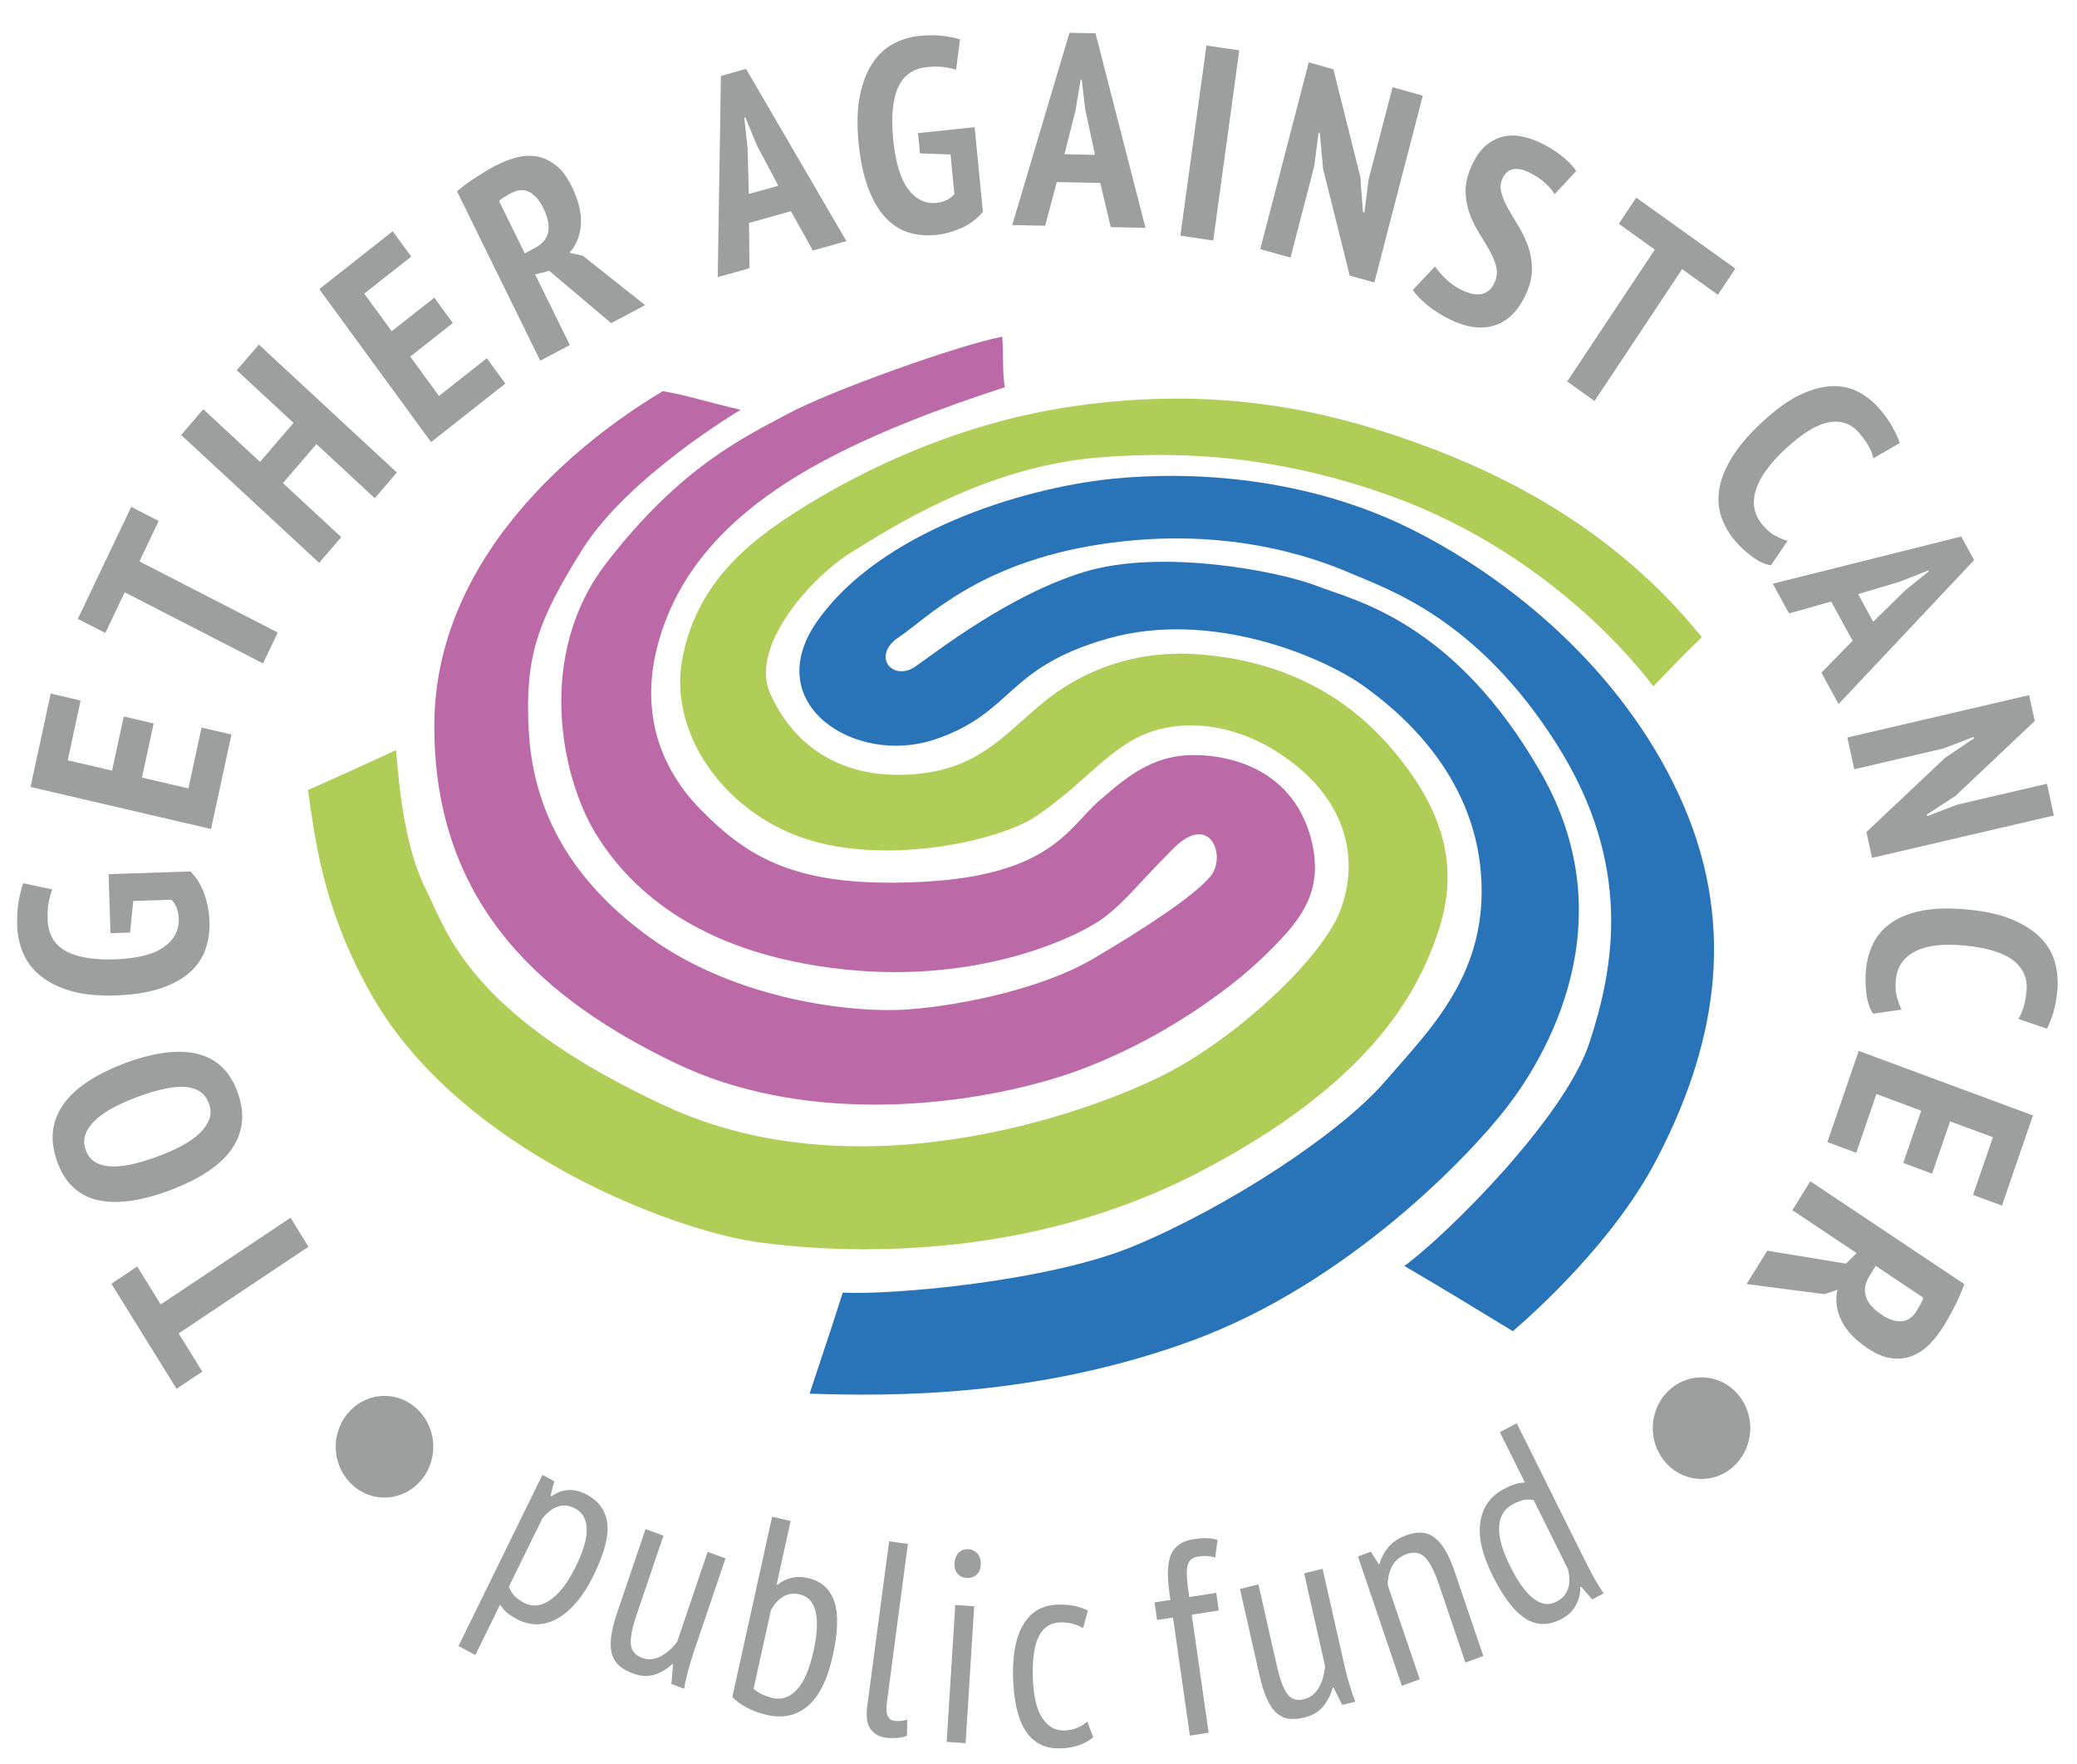 <svg width="53" height="45" viewBox="0 0 53 45" fill="none" xmlns="http://www.w3.org/2000/svg">
<path d="M10.105 19.139C10.203 20.327 10.366 21.718 10.887 22.736C11.39 23.718 11.929 25.891 17.01 28.231C22.091 30.572 28.149 28.266 29.908 27.315C31.667 26.365 33.752 24.432 34.209 23.211C34.663 21.989 34.389 20.628 33.133 19.581C31.83 18.495 30.397 18.326 29.388 18.665C28.327 19.021 27.693 19.988 26.422 20.836C25.463 21.477 22.413 22.141 20.3 21.311C18.314 20.531 17.099 18.599 17.402 16.867C17.713 15.081 18.867 14.051 19.844 13.373C20.821 12.695 23.712 10.878 27.466 10.354C31.062 9.852 33.795 10.449 36.162 11.304C38.414 12.117 41.211 13.509 43.425 16.256C42.969 16.697 42.481 17.206 42.188 17.511C41.373 16.426 39.06 13.916 35.412 12.626C33.178 11.837 30.821 11.439 27.987 11.677C25.153 11.915 22.776 13.441 21.733 14.086C20.691 14.73 19.127 16.493 19.648 17.681C20.17 18.868 21.31 19.925 23.362 19.751C24.957 19.614 25.608 18.766 26.585 17.952C27.563 17.138 28.931 16.562 30.625 16.697C32.318 16.834 34.111 17.444 35.544 19.139C36.977 20.836 37.205 22.294 36.683 23.821C36.162 25.348 34.956 27.655 30.56 29.927C26.162 32.2 21.505 31.996 19.323 31.691C17.14 31.385 11.774 29.346 9.519 25.449C8.184 23.142 8.021 21.209 7.858 20.158C8.849 19.719 9.519 19.411 10.105 19.139Z" fill="#AFCD57"/>
<path d="M18.899 10.455C18.899 10.455 16.033 12.152 14.861 14.017C13.688 15.883 13.395 16.799 13.492 18.631C13.59 20.463 14.372 22.328 16.587 23.923C18.801 25.518 21.765 25.857 23.166 25.755C24.567 25.653 26.619 25.212 27.889 24.465C29.159 23.72 30.462 22.871 30.885 22.362C31.309 21.854 30.885 20.701 29.94 21.65C28.996 22.6 28.769 22.939 28.215 23.38C27.661 23.821 25.136 25.109 21.57 24.737C17.662 24.331 15.967 22.532 15.186 21.243C14.332 19.835 13.653 16.718 15.479 14.357C17.368 11.915 18.965 11.168 20.104 10.558C21.245 9.947 24.501 8.794 25.576 8.59C25.609 9.099 25.576 9.506 25.641 9.879C23.98 10.422 22.339 11.039 20.919 11.812C19.485 12.593 17.858 13.78 17.076 15.612C16.173 17.724 16.684 19.445 17.889 20.666C19.115 21.908 20.366 22.668 23.558 22.498C26.823 22.324 27.269 21.107 28.051 20.429C28.834 19.751 29.518 19.174 30.755 19.276C32 19.378 33.099 20.022 33.458 21.412C33.817 22.803 33.132 23.55 32.221 24.432C31.309 25.314 29.224 26.84 26.782 27.552C24.339 28.265 20.43 28.672 17.206 27.112C13.982 25.551 11.082 23.177 11.082 18.529C11.082 13.882 15.317 10.93 16.912 9.981C17.531 10.083 18.15 10.287 18.899 10.455Z" fill="#BC6AA7"/>
<path d="M35.836 32.301C36.943 31.488 39.931 28.516 40.559 26.603C41.181 24.71 41.686 22.076 39.712 18.97C37.678 15.77 35.412 15.036 34.469 14.628C33.524 14.222 31.276 13.407 28.117 13.882C24.957 14.357 23.655 15.782 22.938 16.256C22.222 16.731 22.776 17.41 23.362 17.003C23.948 16.596 25.755 15.179 27.661 14.594C29.612 13.997 32.614 14.559 33.653 14.967C34.559 15.323 37.107 15.849 39.321 19.716C41.536 23.584 39.386 27.044 38.442 28.264C37.497 29.486 34.403 32.742 30.429 34.202C26.456 35.66 22.742 35.626 20.658 35.559C21.212 33.896 21.245 33.794 21.505 32.98C22.71 33.048 26.747 32.703 28.932 31.793C31.374 30.775 34.209 28.909 35.348 27.587C36.488 26.263 37.986 24.839 37.791 22.294C37.595 19.75 35.756 18.18 34.761 17.478C33.751 16.765 30.918 15.544 28.28 16.29C25.642 17.037 25.87 18.191 23.85 18.868C21.831 19.547 19.366 17.968 20.854 15.849C22.45 13.576 26.066 12.458 28.345 12.22C30.359 12.01 33.361 12.152 36.097 13.543C38.833 14.933 41.601 17.377 42.969 20.565C44.337 23.753 43.745 26.783 42.252 29.621C41.168 31.687 39.159 33.489 38.604 33.964C37.823 33.489 36.715 32.811 35.836 32.301Z" fill="#2974B9"/>
<path d="M3.501 32.314L4.101 33.282L7.414 31.07L7.871 31.81L4.559 34.022L5.163 34.996L4.505 35.435L2.843 32.754L3.501 32.314ZM4.319 30.376C3.565 30.655 2.946 30.734 2.46 30.612C1.974 30.491 1.637 30.156 1.449 29.608C1.351 29.324 1.321 29.058 1.358 28.812C1.396 28.567 1.492 28.341 1.648 28.135C1.804 27.929 2.014 27.741 2.278 27.572C2.542 27.402 2.85 27.253 3.201 27.122C3.955 26.843 4.576 26.768 5.064 26.896C5.551 27.024 5.888 27.357 6.073 27.896C6.173 28.185 6.203 28.452 6.165 28.695C6.127 28.939 6.03 29.164 5.875 29.37C5.719 29.576 5.508 29.763 5.243 29.93C4.979 30.097 4.671 30.245 4.319 30.376ZM4.021 29.508C4.245 29.425 4.45 29.335 4.633 29.237C4.817 29.139 4.968 29.034 5.087 28.921C5.205 28.808 5.289 28.689 5.337 28.565C5.385 28.442 5.385 28.309 5.336 28.169C5.249 27.915 5.059 27.77 4.765 27.736C4.472 27.702 4.05 27.786 3.499 27.99C3.283 28.07 3.083 28.159 2.9 28.256C2.716 28.354 2.564 28.459 2.442 28.57C2.321 28.682 2.235 28.801 2.186 28.928C2.136 29.055 2.136 29.191 2.186 29.336C2.359 29.84 2.971 29.897 4.021 29.508ZM2.819 23.81L2.772 22.304L4.862 22.235C5.024 22.402 5.144 22.599 5.221 22.827C5.297 23.054 5.339 23.282 5.346 23.51C5.355 23.784 5.315 24.035 5.228 24.261C5.14 24.487 4.999 24.682 4.804 24.844C4.608 25.006 4.358 25.135 4.053 25.232C3.748 25.328 3.38 25.383 2.948 25.398C2.499 25.413 2.118 25.374 1.804 25.282C1.491 25.19 1.235 25.062 1.034 24.899C0.833 24.736 0.685 24.543 0.591 24.32C0.496 24.097 0.445 23.861 0.438 23.61C0.431 23.387 0.443 23.183 0.476 22.998C0.509 22.812 0.547 22.659 0.593 22.536L1.334 22.693C1.296 22.788 1.266 22.897 1.243 23.021C1.219 23.145 1.21 23.296 1.216 23.472C1.221 23.635 1.257 23.782 1.324 23.912C1.391 24.043 1.493 24.151 1.631 24.237C1.768 24.323 1.945 24.387 2.159 24.429C2.374 24.47 2.63 24.487 2.927 24.477C3.497 24.458 3.915 24.354 4.179 24.166C4.443 23.979 4.57 23.738 4.561 23.445C4.559 23.352 4.543 23.263 4.513 23.178C4.482 23.093 4.437 23.019 4.376 22.956L3.4 22.988L3.319 23.793L2.819 23.81ZM0.779 20.079L1.294 17.696L2.057 17.874L1.728 19.399L2.86 19.662L3.158 18.28L3.921 18.458L3.623 19.84L4.807 20.116L5.143 18.564L5.906 18.741L5.385 21.151L0.779 20.079ZM4.05 13.293L3.558 14.324L7.087 16.138L6.711 16.926L3.182 15.112L2.687 16.15L1.986 15.79L3.349 12.932L4.05 13.293ZM8.074 11.331L7.22 12.325L8.708 13.705L8.144 14.361L4.623 11.098L5.187 10.442L6.636 11.784L7.491 10.79L6.042 9.448L6.606 8.792L10.127 12.056L9.563 12.711L8.074 11.331ZM8.147 7.377L10.021 5.9L10.494 6.547L9.294 7.492L9.996 8.451L11.082 7.595L11.555 8.242L10.468 9.098L11.202 10.102L12.422 9.14L12.895 9.787L11 11.28L8.147 7.377ZM11.662 4.882C11.807 4.757 11.97 4.637 12.149 4.522C12.329 4.405 12.486 4.311 12.622 4.239C12.793 4.149 12.97 4.077 13.151 4.026C13.332 3.975 13.508 3.962 13.68 3.989C13.851 4.016 14.016 4.089 14.172 4.208C14.329 4.327 14.467 4.509 14.588 4.754C14.761 5.107 14.84 5.429 14.824 5.717C14.807 6.007 14.71 6.251 14.531 6.45L14.869 6.523L16.463 7.785L15.595 8.245L14.018 6.911L13.655 7.001L14.541 8.803L13.786 9.203L11.662 4.882ZM13.391 6.465L13.649 6.328C13.836 6.229 13.949 6.095 13.987 5.926C14.024 5.756 13.981 5.547 13.859 5.297C13.767 5.111 13.652 4.979 13.514 4.902C13.376 4.827 13.221 4.834 13.049 4.925C12.986 4.959 12.924 4.993 12.867 5.029C12.809 5.065 12.765 5.099 12.735 5.13L13.391 6.465ZM20.183 5.389L19.112 5.689L19.126 6.844L18.315 7.071L18.396 1.938L19.038 1.758L21.599 6.153L20.742 6.392L20.183 5.389ZM19.108 4.95L19.861 4.739L19.315 3.71L19.019 2.995L18.992 3.003L19.077 3.784L19.108 4.95ZM23.426 3.396L24.87 3.245L25.081 5.404C24.931 5.583 24.75 5.721 24.536 5.816C24.323 5.912 24.107 5.97 23.888 5.994C23.625 6.021 23.382 5.997 23.158 5.923C22.935 5.847 22.738 5.714 22.569 5.523C22.399 5.332 22.258 5.082 22.145 4.773C22.031 4.464 21.952 4.086 21.909 3.64C21.864 3.176 21.875 2.778 21.941 2.448C22.008 2.117 22.113 1.842 22.256 1.623C22.399 1.404 22.575 1.238 22.782 1.125C22.989 1.011 23.214 0.942 23.454 0.917C23.668 0.894 23.865 0.894 24.045 0.914C24.225 0.935 24.375 0.965 24.496 1.004L24.397 1.782C24.303 1.749 24.196 1.726 24.075 1.71C23.954 1.695 23.809 1.695 23.64 1.713C23.484 1.73 23.346 1.777 23.225 1.856C23.104 1.934 23.007 2.047 22.934 2.196C22.86 2.344 22.811 2.531 22.785 2.756C22.76 2.982 22.763 3.248 22.792 3.554C22.85 4.144 22.978 4.569 23.177 4.83C23.376 5.09 23.616 5.206 23.896 5.176C23.985 5.167 24.07 5.144 24.15 5.108C24.229 5.07 24.298 5.018 24.354 4.95L24.256 3.942L23.476 3.914L23.426 3.396ZM28.076 4.668L26.967 4.645L26.67 5.759L25.83 5.742L27.29 0.836L27.955 0.85L29.23 5.813L28.343 5.794L28.076 4.668ZM27.162 3.935L27.942 3.951L27.695 2.805L27.603 2.033L27.576 2.032L27.447 2.807L27.162 3.935ZM30.785 1.161L31.623 1.285L30.959 6.137L30.12 6.013L30.785 1.161ZM33.762 4.31L33.679 3.396L33.646 3.386L33.538 4.233L32.931 6.572L32.159 6.356L33.396 1.591L34.025 1.767L34.712 4.511L34.779 5.407L34.818 5.418L34.922 4.584L35.535 2.225L36.307 2.441L35.07 7.207L34.441 7.031L33.762 4.31ZM38.142 7.2C38.202 7.064 38.214 6.93 38.179 6.798C38.144 6.665 38.087 6.529 38.008 6.389C37.929 6.249 37.841 6.102 37.744 5.948C37.647 5.794 37.567 5.63 37.503 5.456C37.439 5.282 37.404 5.096 37.398 4.898C37.392 4.7 37.44 4.484 37.543 4.251C37.638 4.034 37.751 3.866 37.88 3.745C38.01 3.625 38.151 3.543 38.303 3.5C38.455 3.457 38.617 3.448 38.787 3.475C38.957 3.503 39.128 3.557 39.299 3.638C39.507 3.737 39.691 3.85 39.851 3.978C40.012 4.105 40.135 4.234 40.222 4.362L39.672 4.955C39.625 4.871 39.543 4.776 39.425 4.668C39.307 4.561 39.169 4.469 39.01 4.394C38.851 4.318 38.714 4.294 38.598 4.321C38.483 4.349 38.396 4.428 38.338 4.56C38.285 4.679 38.278 4.802 38.315 4.93C38.352 5.058 38.41 5.192 38.489 5.332C38.568 5.472 38.655 5.62 38.751 5.776C38.848 5.932 38.927 6.098 38.99 6.275C39.053 6.451 39.087 6.639 39.092 6.839C39.097 7.039 39.05 7.252 38.951 7.477C38.852 7.701 38.734 7.882 38.598 8.017C38.462 8.153 38.312 8.247 38.148 8.3C37.984 8.353 37.809 8.368 37.621 8.346C37.434 8.324 37.241 8.265 37.041 8.17C36.788 8.05 36.579 7.919 36.412 7.778C36.245 7.638 36.124 7.511 36.05 7.399L36.618 6.799C36.677 6.888 36.767 6.993 36.887 7.111C37.007 7.23 37.149 7.328 37.312 7.405C37.719 7.599 37.996 7.531 38.142 7.2ZM43.837 7.521L42.924 6.867L40.688 10.232L39.991 9.733L42.227 6.368L41.309 5.71L41.753 5.042L44.282 6.852L43.837 7.521ZM45.193 14.423C45.042 14.402 44.884 14.331 44.721 14.211C44.558 14.091 44.412 13.957 44.283 13.808C44.122 13.621 44.003 13.417 43.927 13.198C43.85 12.98 43.831 12.743 43.871 12.488C43.91 12.232 44.018 11.961 44.193 11.674C44.368 11.387 44.626 11.085 44.968 10.768C45.324 10.438 45.652 10.204 45.954 10.064C46.256 9.925 46.531 9.854 46.779 9.851C47.027 9.849 47.25 9.903 47.447 10.013C47.645 10.123 47.815 10.261 47.958 10.428C48.105 10.598 48.219 10.759 48.301 10.911C48.383 11.062 48.442 11.193 48.477 11.304L47.807 11.691C47.783 11.595 47.743 11.493 47.685 11.387C47.627 11.282 47.547 11.168 47.442 11.047C47.236 10.807 46.977 10.717 46.665 10.775C46.354 10.834 45.984 11.061 45.554 11.459C45.37 11.63 45.214 11.802 45.087 11.973C44.96 12.143 44.868 12.312 44.813 12.479C44.758 12.646 44.742 12.807 44.767 12.961C44.792 13.116 44.864 13.263 44.983 13.402C45.088 13.523 45.194 13.612 45.3 13.67C45.406 13.727 45.511 13.77 45.614 13.799L45.193 14.423ZM47.274 16.349L46.727 15.348L45.652 15.652L45.238 14.893L50.046 13.689L50.375 14.29L46.916 17.964L46.478 17.163L47.274 16.349ZM47.415 15.159L47.799 15.863L48.623 15.057L49.215 14.58L49.202 14.556L48.495 14.836L47.415 15.159ZM49.631 19.338L50.372 18.836L50.365 18.802L49.592 19.097L47.316 19.627L47.14 18.817L51.779 17.736L51.922 18.396L49.902 20.305L49.169 20.783L49.178 20.823L49.937 20.532L52.234 19.997L52.409 20.807L47.77 21.888L47.627 21.228L49.631 19.338ZM47.797 25.863C47.709 25.733 47.653 25.565 47.626 25.359C47.6 25.153 47.596 24.951 47.614 24.751C47.637 24.502 47.7 24.273 47.803 24.066C47.905 23.859 48.06 23.684 48.267 23.541C48.475 23.397 48.739 23.295 49.061 23.233C49.383 23.172 49.772 23.163 50.229 23.209C50.703 23.255 51.092 23.347 51.396 23.482C51.7 23.617 51.937 23.779 52.107 23.966C52.277 24.153 52.39 24.359 52.446 24.585C52.502 24.81 52.52 25.034 52.5 25.256C52.479 25.483 52.443 25.679 52.392 25.844C52.341 26.01 52.287 26.143 52.233 26.246L51.504 25.998C51.556 25.915 51.601 25.815 51.636 25.699C51.672 25.584 51.697 25.445 51.712 25.283C51.741 24.963 51.629 24.705 51.376 24.507C51.123 24.309 50.711 24.182 50.138 24.125C49.892 24.101 49.665 24.098 49.458 24.117C49.25 24.137 49.069 24.182 48.914 24.253C48.758 24.324 48.634 24.421 48.541 24.546C48.449 24.669 48.394 24.824 48.377 25.009C48.362 25.171 48.37 25.312 48.402 25.432C48.434 25.552 48.475 25.662 48.524 25.76L47.797 25.863ZM51.876 28.46L51.085 30.76L50.348 30.487L50.854 29.015L49.762 28.611L49.303 29.945L48.567 29.672L49.025 28.338L47.882 27.914L47.367 29.413L46.63 29.14L47.43 26.813L51.876 28.46ZM50.125 32.764C50.06 32.946 49.977 33.135 49.879 33.329C49.78 33.523 49.689 33.686 49.607 33.82C49.503 33.988 49.385 34.142 49.253 34.281C49.122 34.419 48.975 34.522 48.813 34.589C48.652 34.655 48.475 34.678 48.282 34.657C48.09 34.636 47.882 34.551 47.659 34.402C47.337 34.187 47.114 33.951 46.988 33.693C46.862 33.434 46.828 33.172 46.886 32.907L46.558 33.02L44.569 32.762L45.097 31.911L47.105 32.241L47.376 31.973L45.737 30.878L46.195 30.139L50.125 32.764ZM47.863 32.298L47.707 32.551C47.593 32.735 47.561 32.91 47.611 33.076C47.66 33.242 47.798 33.4 48.025 33.552C48.195 33.665 48.358 33.719 48.515 33.712C48.671 33.706 48.801 33.619 48.905 33.451C48.944 33.388 48.98 33.326 49.013 33.265C49.045 33.204 49.067 33.152 49.077 33.109L47.863 32.298Z" fill="#9D9E9E"/>
<path d="M13.841 37.631L14.146 37.793L14.047 38.164L14.071 38.177C14.353 37.98 14.652 37.965 14.967 38.132C15.283 38.299 15.46 38.547 15.497 38.875C15.535 39.204 15.416 39.647 15.143 40.204C15.015 40.466 14.873 40.689 14.719 40.871C14.563 41.054 14.402 41.194 14.233 41.291C14.065 41.388 13.894 41.439 13.718 41.443C13.543 41.447 13.371 41.405 13.203 41.316C13.087 41.255 12.999 41.199 12.938 41.148C12.878 41.098 12.818 41.029 12.761 40.941L12.131 42.226L11.7 41.998L13.841 37.631ZM12.984 40.485C13.016 40.565 13.059 40.638 13.115 40.704C13.171 40.77 13.256 40.834 13.372 40.895C13.584 41.007 13.806 40.983 14.04 40.824C14.274 40.664 14.493 40.377 14.697 39.961C14.783 39.786 14.849 39.622 14.897 39.469C14.944 39.316 14.969 39.176 14.971 39.049C14.973 38.922 14.951 38.81 14.904 38.715C14.858 38.62 14.781 38.544 14.673 38.487C14.382 38.333 14.103 38.419 13.838 38.745L12.984 40.485ZM16.93 39.182L16.244 41.202C16.13 41.536 16.082 41.787 16.098 41.954C16.115 42.121 16.21 42.237 16.384 42.3C16.473 42.332 16.558 42.342 16.64 42.331C16.723 42.319 16.802 42.292 16.878 42.251C16.954 42.209 17.026 42.156 17.095 42.093C17.165 42.029 17.226 41.96 17.28 41.886L18.058 39.594L18.514 39.762L17.711 42.125C17.658 42.284 17.608 42.45 17.56 42.623C17.514 42.796 17.479 42.95 17.457 43.086L17.133 42.967L17.176 42.464L17.157 42.456C17.036 42.575 16.89 42.664 16.718 42.723C16.546 42.781 16.359 42.773 16.155 42.699C16.02 42.649 15.908 42.588 15.819 42.516C15.729 42.443 15.664 42.348 15.624 42.23C15.583 42.111 15.572 41.964 15.591 41.791C15.61 41.617 15.661 41.405 15.746 41.154L16.473 39.014L16.93 39.182ZM19.703 38.696L20.175 38.808L19.817 40.432L19.836 40.437C20.066 40.252 20.328 40.195 20.626 40.265C20.962 40.345 21.183 40.544 21.29 40.862C21.397 41.179 21.384 41.638 21.252 42.239C21.116 42.853 20.903 43.283 20.611 43.53C20.32 43.777 19.97 43.851 19.559 43.753C19.358 43.706 19.18 43.638 19.024 43.551C18.869 43.463 18.757 43.378 18.688 43.295L19.703 38.696ZM19.23 43.087C19.284 43.138 19.352 43.184 19.438 43.226C19.523 43.267 19.615 43.3 19.716 43.324C19.943 43.378 20.148 43.308 20.331 43.115C20.514 42.921 20.657 42.59 20.76 42.122C20.804 41.926 20.831 41.747 20.841 41.584C20.852 41.422 20.845 41.278 20.82 41.152C20.795 41.026 20.748 40.923 20.681 40.843C20.614 40.762 20.523 40.708 20.41 40.681C20.253 40.643 20.112 40.662 19.988 40.735C19.863 40.808 19.759 40.923 19.673 41.08L19.23 43.087ZM22.633 43.423C22.612 43.584 22.618 43.703 22.651 43.779C22.684 43.853 22.738 43.897 22.813 43.907C22.907 43.921 23.019 43.911 23.15 43.878L23.143 44.287C23.081 44.316 22.995 44.334 22.888 44.342C22.781 44.35 22.685 44.349 22.601 44.337C22.432 44.312 22.303 44.239 22.213 44.115C22.122 43.992 22.096 43.793 22.132 43.521L22.688 39.325L23.167 39.393L22.633 43.423ZM24.376 40.95L24.859 40.983L24.64 44.476L24.157 44.443L24.376 40.95ZM24.356 39.882C24.363 39.77 24.399 39.682 24.464 39.616C24.528 39.55 24.61 39.521 24.708 39.527C24.807 39.534 24.886 39.573 24.947 39.645C25.007 39.717 25.034 39.811 25.026 39.928C25.02 40.04 24.982 40.125 24.913 40.183C24.844 40.242 24.761 40.267 24.663 40.261C24.564 40.254 24.487 40.216 24.43 40.147C24.374 40.078 24.349 39.989 24.356 39.882ZM27.897 44.325C27.788 44.417 27.662 44.486 27.52 44.533C27.378 44.579 27.228 44.605 27.072 44.609C26.856 44.616 26.674 44.578 26.523 44.496C26.373 44.414 26.25 44.294 26.154 44.136C26.057 43.978 25.985 43.786 25.936 43.561C25.887 43.337 25.859 43.086 25.851 42.811C25.834 42.214 25.923 41.756 26.119 41.438C26.314 41.119 26.602 40.953 26.983 40.942C27.157 40.937 27.308 40.949 27.434 40.977C27.56 41.006 27.669 41.045 27.76 41.094L27.638 41.539C27.456 41.437 27.259 41.389 27.049 41.395C26.807 41.402 26.627 41.519 26.511 41.744C26.393 41.97 26.342 42.32 26.355 42.796C26.36 42.987 26.379 43.166 26.41 43.334C26.442 43.501 26.491 43.645 26.557 43.767C26.623 43.889 26.707 43.984 26.807 44.053C26.907 44.123 27.032 44.156 27.18 44.151C27.296 44.147 27.404 44.123 27.504 44.078C27.604 44.033 27.684 43.982 27.744 43.924L27.897 44.325ZM29.462 40.884L29.867 40.822L29.839 40.628C29.777 40.194 29.792 39.871 29.884 39.658C29.976 39.446 30.165 39.318 30.454 39.273C30.569 39.255 30.674 39.246 30.769 39.246C30.864 39.245 30.964 39.261 31.068 39.291L31.01 39.739C30.925 39.715 30.847 39.702 30.776 39.701C30.706 39.7 30.64 39.704 30.578 39.714C30.489 39.728 30.423 39.757 30.38 39.801C30.336 39.846 30.308 39.909 30.295 39.991C30.282 40.074 30.281 40.176 30.291 40.3C30.302 40.423 30.32 40.572 30.346 40.748L31.037 40.641L31.101 41.091L30.41 41.198L30.842 44.21L30.363 44.284L29.932 41.272L29.526 41.334L29.462 40.884ZM32.113 40.426L32.584 42.511C32.663 42.856 32.752 43.095 32.853 43.226C32.954 43.357 33.094 43.401 33.273 43.357C33.364 43.335 33.442 43.296 33.505 43.24C33.568 43.183 33.621 43.117 33.664 43.039C33.706 42.962 33.74 42.877 33.765 42.785C33.79 42.692 33.806 42.6 33.812 42.507L33.278 40.142L33.749 40.027L34.301 42.467C34.337 42.631 34.381 42.799 34.432 42.971C34.482 43.143 34.533 43.292 34.585 43.419L34.251 43.5L34.025 43.052L34.006 43.057C33.965 43.225 33.888 43.381 33.774 43.527C33.659 43.672 33.497 43.77 33.288 43.821C33.149 43.855 33.022 43.867 32.909 43.856C32.796 43.845 32.692 43.801 32.596 43.724C32.5 43.646 32.415 43.529 32.341 43.373C32.266 43.216 32.199 43.008 32.141 42.749L31.641 40.541L32.113 40.426ZM37.394 42.42L36.711 40.406C36.599 40.076 36.481 39.851 36.357 39.73C36.233 39.61 36.076 39.584 35.886 39.654C35.717 39.716 35.595 39.82 35.521 39.966C35.447 40.111 35.41 40.271 35.412 40.443L36.228 42.846L35.772 43.013L34.651 39.712L34.981 39.592L35.182 39.911L35.201 39.904C35.241 39.756 35.315 39.615 35.424 39.481C35.533 39.347 35.683 39.246 35.873 39.176C36.008 39.127 36.134 39.103 36.251 39.105C36.368 39.106 36.478 39.142 36.58 39.211C36.681 39.28 36.777 39.387 36.867 39.532C36.957 39.678 37.043 39.871 37.125 40.114L37.851 42.253L37.394 42.42ZM40.336 39.596C40.441 39.808 40.538 39.998 40.628 40.168C40.717 40.338 40.815 40.5 40.922 40.653L40.629 40.809L40.348 40.487L40.324 40.5C40.33 40.655 40.294 40.805 40.215 40.952C40.137 41.099 40.015 41.218 39.848 41.307C39.525 41.48 39.22 41.478 38.933 41.301C38.646 41.124 38.363 40.755 38.085 40.195C37.821 39.664 37.717 39.211 37.775 38.833C37.832 38.456 38.029 38.177 38.368 37.995C38.483 37.934 38.578 37.892 38.653 37.87C38.728 37.848 38.814 37.832 38.91 37.823L38.273 36.542L38.703 36.312L40.336 39.596ZM39.136 38.277C39.055 38.257 38.974 38.255 38.893 38.269C38.812 38.284 38.714 38.322 38.599 38.384C38.388 38.497 38.273 38.684 38.254 38.947C38.236 39.208 38.33 39.547 38.536 39.962C38.626 40.144 38.719 40.303 38.814 40.439C38.909 40.574 39.007 40.683 39.106 40.767C39.206 40.85 39.307 40.901 39.409 40.919C39.511 40.938 39.617 40.919 39.724 40.861C40.011 40.708 40.107 40.433 40.011 40.038L39.136 38.277Z" fill="#9D9E9E"/>
<path d="M9.811 38.209C10.499 38.209 11.056 37.629 11.056 36.913C11.056 36.197 10.499 35.616 9.811 35.616C9.124 35.616 8.567 36.197 8.567 36.913C8.567 37.629 9.124 38.209 9.811 38.209Z" fill="#9D9E9E"/>
<path d="M43.419 37.735C44.106 37.735 44.663 37.154 44.663 36.438C44.663 35.722 44.106 35.142 43.419 35.142C42.731 35.142 42.174 35.722 42.174 36.438C42.174 37.154 42.731 37.735 43.419 37.735Z" fill="#9D9E9E"/>
</svg>
